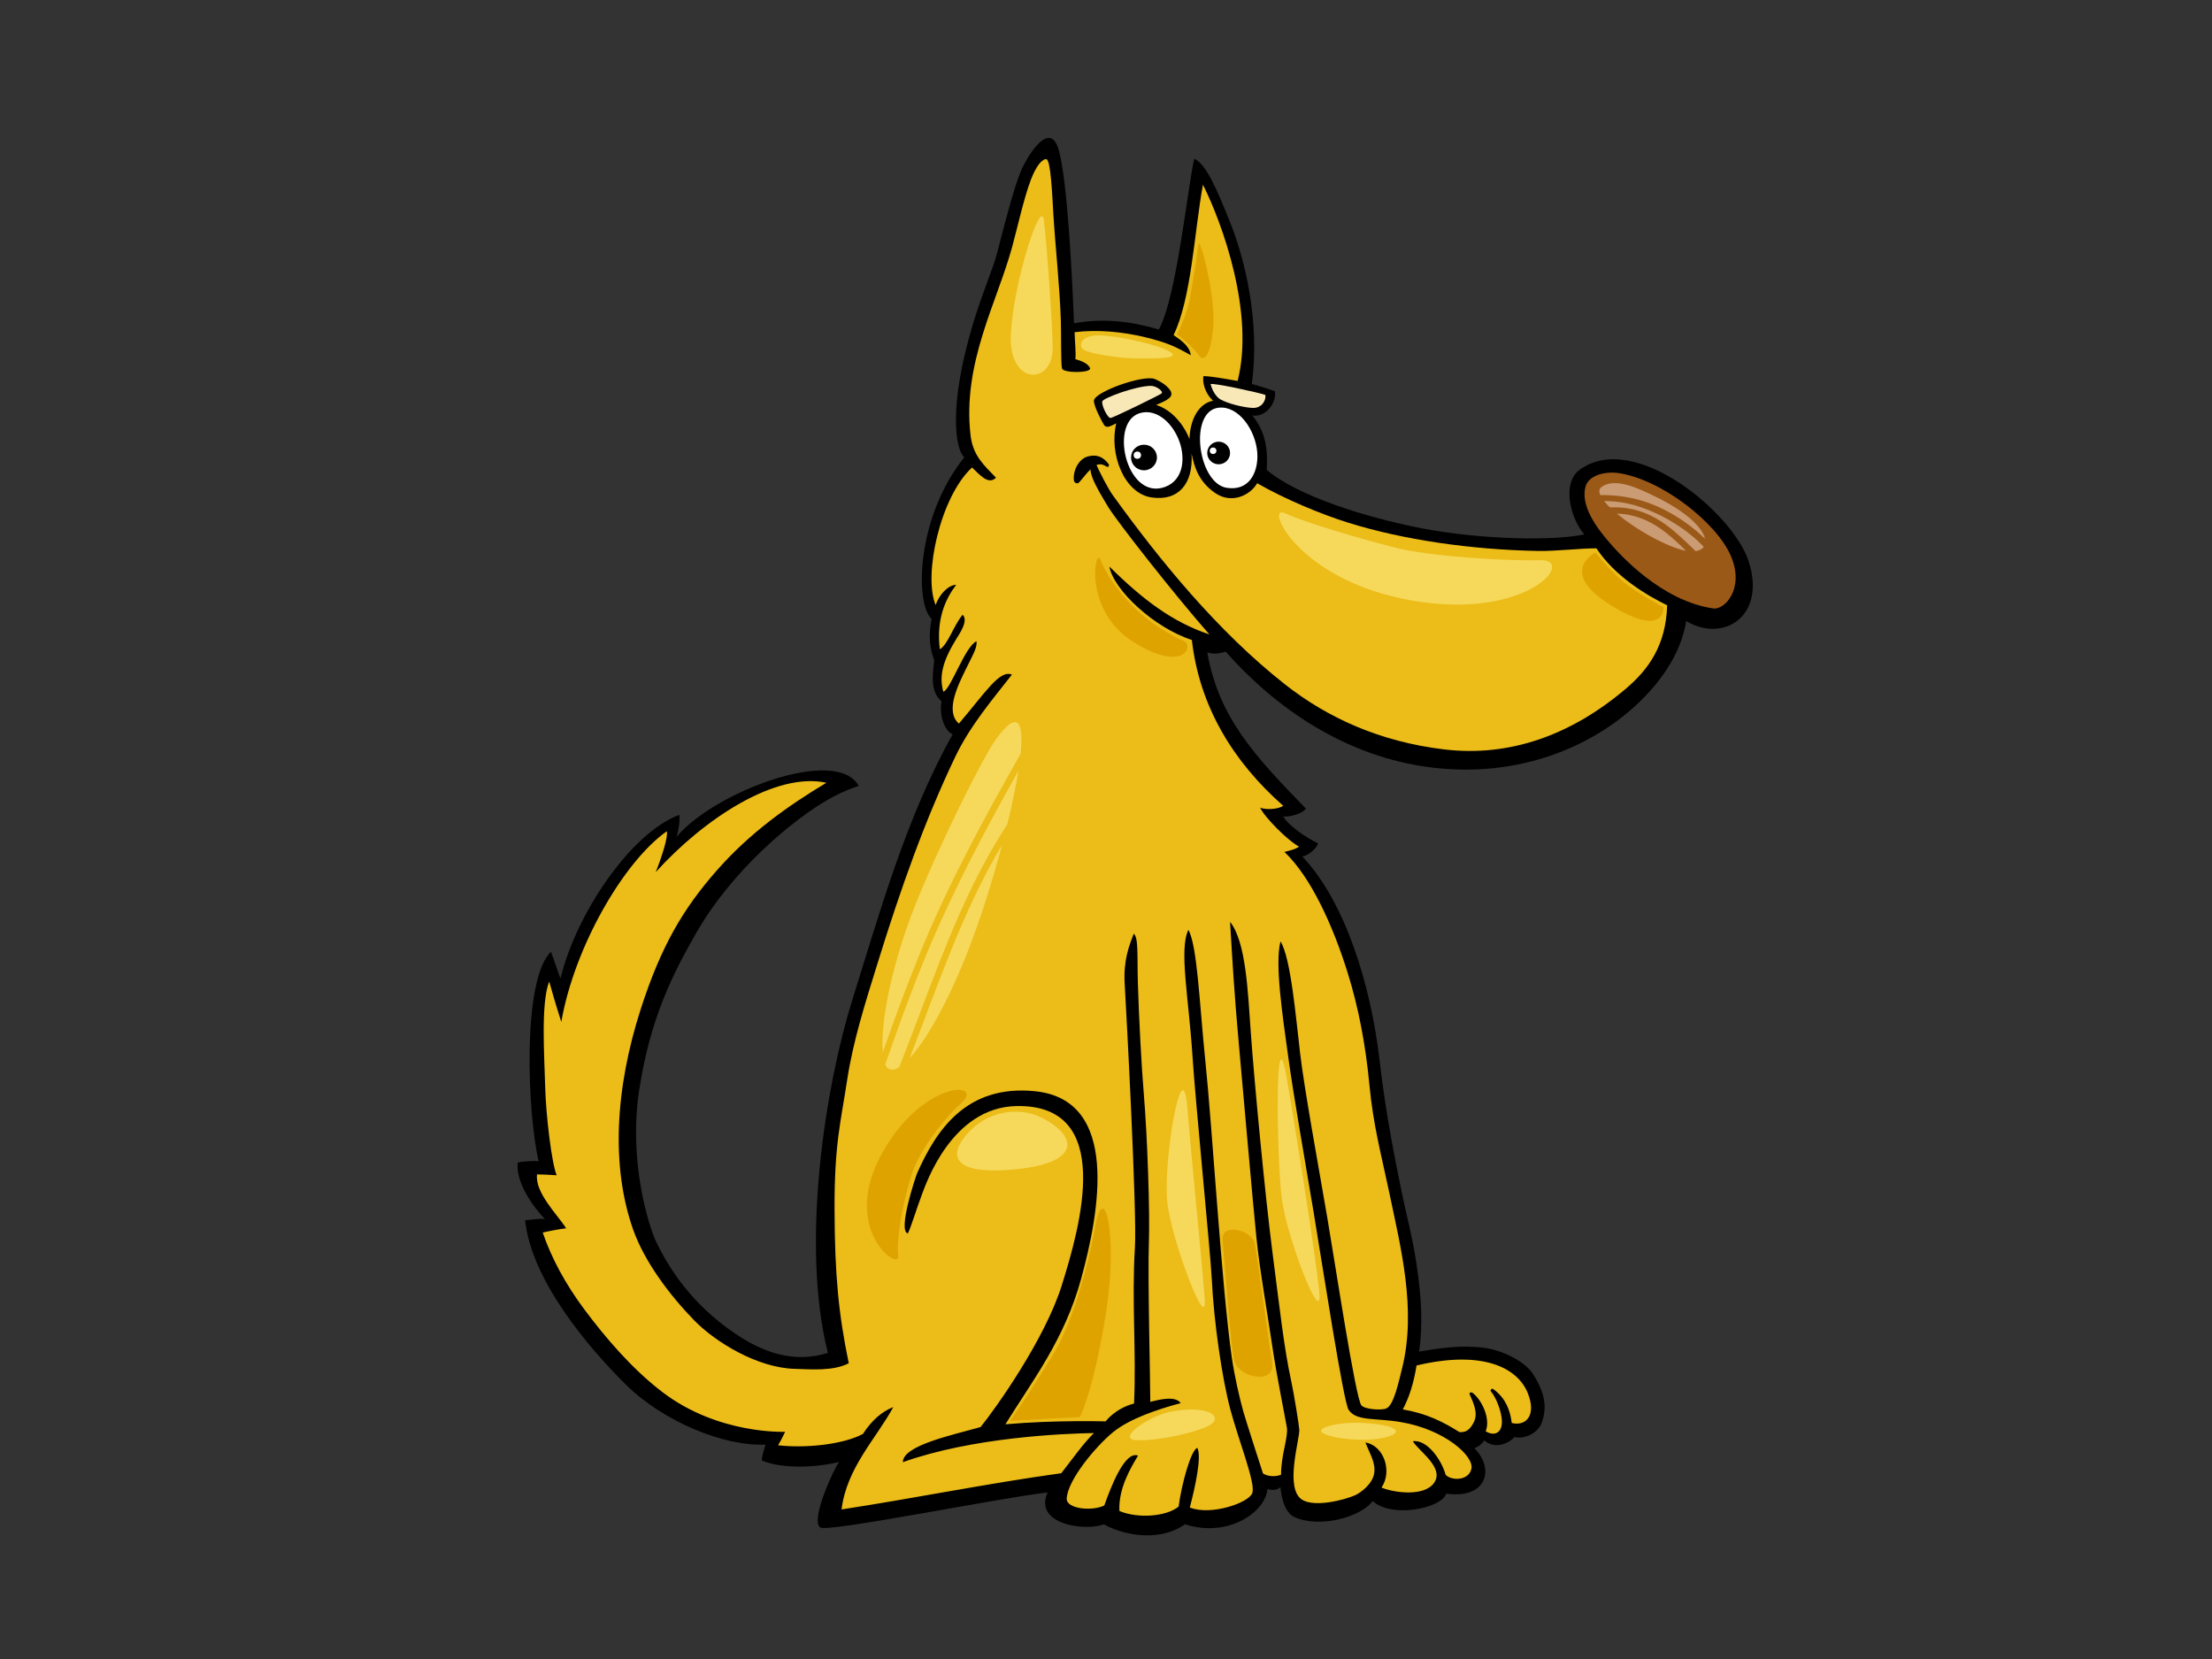 <?xml version="1.0" encoding="utf-8"?>
<!-- Generator: Adobe Illustrator 17.0.0, SVG Export Plug-In . SVG Version: 6.00 Build 0)  -->
<!DOCTYPE svg PUBLIC "-//W3C//DTD SVG 1.1//EN" "http://www.w3.org/Graphics/SVG/1.1/DTD/svg11.dtd">
<svg version="1.1" id="Layer_1" xmlns="http://www.w3.org/2000/svg" xmlns:xlink="http://www.w3.org/1999/xlink" x="0px" y="0px"
	 width="800px" height="600px" viewBox="0 0 800 600" enable-background="new 0 0 800 600" xml:space="preserve">
<rect x="0" y="0" width="800" height="600" fill="#333333" stroke="none"/>
<g>
	<path d="M632.403,202.92c-5.715-17.435-41.386-47.469-61.125-32.999c-6.561,4.807-3.271,17.723,1.706,23.341
		c-11.069,2.437-37.47,1.908-58.685-2.181c-20.661-3.984-45.199-11.799-56.179-21.16c0.527-7.729-0.574-13.997-5.186-19.657
		c4.87,0.802,8.816-4.637,8.173-8.736c-1.659-0.637-5.343-1.821-8.38-2.643c3.137-23.043-2.8-45.697-7.537-57.703
		c-5.311-13.462-9.235-22.104-13.277-23.775c-2.322,9.736-6.342,50.191-12.804,61.761c-9.588-2.837-19.929-4.269-30.675-2.231
		c-0.775-19.132-2.387-50.86-5.431-62.38c-3.046-11.525-11.113,1.151-13.711,7.178c-2.6,6.026-6.183,20.12-8.602,29.514
		c-1.598,6.207-5.046,13.519-8.758,25.799c-8.957,29.631-6.485,45.474-3.177,48.347c-17.496,21.819-17.867,53.026-11.807,58.45
		c-1.165,5.587-0.783,10.547,0.896,14.801c0.052,2.69-2.239,10.991,2.687,14.98c-0.892,4.28,0.693,10.451,4.008,11.956
		c-16.938,30.231-26.545,65.044-36.223,95.86c-9.678,30.814-18.907,87.981-8.902,127.857c-12.529,3.935-23.701-0.407-33.194-6.769
		c-12.661-8.482-22.299-19.66-28.833-33.27c-2.594-5.395-10.203-28.834-6.211-55.006c3.993-26.172,12.271-42.276,20.848-57.224
		c7.326-12.768,19.955-27.791,36.376-40.367c10.392-7.957,17.217-10.851,22.179-12.421c-8.077-14.706-52.624,2.35-65.96,18.503
		c0.797-2.112,1.374-6.118,1.062-8.046c-17.731,6.594-37.551,36.249-42.966,59.225c-1.289-3.315-2.358-7.005-3.459-9.686
		c-10.54,10.104-8.482,58.605-4.455,75.743c-2.134-0.261-6.607,0.18-7.542,0.444c-0.906,7.017,5.574,16.146,9.844,20.497
		c-1.914-0.419-5.781,0.437-7.182,0.352c2.213,21.711,22.897,46.102,36.374,59.441c13.478,13.338,35.485,22.456,50.571,21.737
		c-0.399,1.45-1.463,4.578-1.331,5.766c7.752,3.165,19.765,2.52,27.978,0.514c-1.407,1.39-10.5,20.645-6.94,23.661
		c2.378,2.014,63.184-10.374,82.319-12.641c-5.172,11.491,13.261,14.153,20.406,11.534c4.763,2.879,18.689,7.333,29.277,0
		c15.774,5.05,29.212-4.591,29.828-12.787c2.967,1.082,4.7-0.635,4.7-0.635s0.532,8.706,4.951,10.759
		c9.058,4.213,24.136,0.123,28.39-5.767c6.689,6.277,24.777,2.794,26.616-2.662c14.295,2.054,17.838-8.647,10.202-16.412
		c1.508-0.642,2.602-1.42,3.533-2.838c4.532,3.823,9.819,0.23,10.945-1.216c3.761,0.907,8.636-1.542,9.903-5.299
		c1.521-4.52,1.856-9.484-3.128-17.373c-3.049-4.821-11.228-8.693-17.461-9.556c-8.464-1.173-16.491,0.096-23.801,1.303
		c1.373-9.75,0.893-19.286-0.96-31.773c-1.415-9.536-4.052-19.381-5.395-26.139c-1.548-7.797-5.553-26.39-7.929-47.202
		c-3.202-28.045-12.762-57.94-27.942-73.897c2.748-0.627,5.23-3.299,5.679-4.732c-4.394-2.245-10.359-6.111-12.619-9.78
		c2.248,0.284,6.958-0.945,8.202-2.839c-18.751-19.281-31.547-33.125-35.649-56.47c2.285,0.629,4.259,0.503,6.625-0.315
		c17.674,20.015,43.084,38.144,74.767,41.958c31.68,3.814,57.823-7.809,73.821-22.714c8.039-7.491,16.015-17.897,17.982-30.285
		C623.301,232.661,638.934,222.832,632.403,202.92z"/>
	<path fill="#ECBC18" d="M512.309,493.85c24.07-5.727,36.56,0.905,40.218,9.945c3.221,7.966-0.505,12.12-5.789,10.852
		c-0.779-6.738-3.889-10.312-6.724-12.295c-0.486-0.341-1.185,0.406-0.806,0.861c2.053,2.477,3.815,7.362,3.97,10.561
		c0.207,4.189-2.431,5.903-5.86,3.872c1.859-4.55-1.39-11.292-4.681-13.868c-0.526-0.412-1.4-0.153-1.114,0.498
		c1.316,2.982,3.095,6.722,1.609,9.857c-2.238,4.735-4.813,3.558-5.195,3.861c-6.038-3.782-11.902-6.775-20.582-8.264
		C509.536,505.516,511.197,500.786,512.309,493.85z"/>
	<path fill-rule="evenodd" clip-rule="evenodd" fill="#ECBC18" d="M360.215,172.769c-2.835,2.859-6.152-1.395-8.659-3.699
		c-11.467,10.547-17.721,38.925-13.171,49.72c1.255-3.629,4.391-7.178,7.435-7.287c-3.851,5.073-7.26,12.339-5.916,23.331
		c3.006-1.86,4.752-8.153,8.219-12.503c2.355,2.044-1.388,7.321-2.122,8.517c-5.018,8.152-6.451,13.56-4.841,19.32
		c2.646-0.721,7.783-16.289,12.004-18.256c0.271,2.304-0.982,4.254-3.851,10.102c-2.865,5.851-7.613,15.335-2.508,19.678
		c9.677-11.345,14.709-19.546,19.17-17.715c-7.029,9.021-15.106,18.477-20.443,29.622c-10.852,22.652-19.694,47.373-28.394,75.564
		c-4.046,13.091-8.606,27.227-10.763,41.506c-2.287,15.072-4.638,23.118-4.55,46.872c0.089,23.754,1.465,37.723,5.14,55.498
		c-5.698,2.9-13.446,2.202-19.604,2.022c-13.512-0.396-28.671-9.71-36.278-17.519c-8.981-9.225-18.07-21.323-22.168-33.041
		c-7.914-22.627-6.507-50.714,2.881-79.751c7.373-22.811,15.372-36.189,27.386-49.879c12.012-13.689,25.854-23.469,39.692-31.777
		c-18.315-4.017-44.207,12.979-61.721,32.309c2.015-4.991,4.578-12.778,3.998-14.77c-15.628,11.013-33.461,41.938-38.151,68.957
		c-2.109-6.583-3.305-10.804-4.375-14.626c-3.085,7.934-1.733,27.033-1.464,37.847c0.267,10.815,2.436,28.277,4.169,32.234
		c-2.266-0.132-5.369-0.321-7.102-0.321c-0.826,6.635,7.463,14.636,10.53,19.515c-2.534,0.262-6.796,1.124-8.472,1.531
		c3.096,9.094,8.169,18.586,15.112,27.878c7.559,10.115,17.153,21.414,28.171,29.817c20.302,15.489,44.373,14.36,44.373,14.36
		s-1.06,2.397-2.534,4.876c9.526,1.119,23.311-0.17,30.663-4.086c3.197-4.879,6.706-8.009,11.001-9.738
		c-6.202,11.449-16.827,21.892-18.716,37.03c25.775-3.94,52.535-9.367,79.471-13.104c3.797-4.801,7.754-10.54,11.806-14.527
		c-11.244,0.198-43.916,1.539-69.105,10.538c-0.041-6.083,18.04-9.825,28.094-12.699c5.559-6.807,23.286-31.834,29.339-51.107
		c6.821-21.728,19.281-65.737-16.405-64.988c-23.372,0.491-32.675,28.187-34.12,31.948c-1.771,4.625-3.903,11.745-5.102,14.119
		c-3.759-0.808,2.807-20.528,3.375-21.808c6.882-15.532,17.808-32.139,42.616-29.622c30.928,3.135,23.215,43.968,16.699,67.791
		c-6.017,22.015-17.664,36.926-27.398,52.659c17.992-1.572,36.252-1.047,36.252-1.047s3.388-4.661,10.267-6.462
		c0.869-18.656-0.903-37.085,0.315-56.47c0.791-12.605-3.172-86.547-3.699-95.185c-0.53-8.64,1.612-13.942,3.271-18.253
		c1.774,1.431,1.2,7.965,1.49,17.732c0.383,12.975,1.343,30.656,2.118,39.787c1.36,16.004,2.275,43.82,1.861,54.426
		c-0.45,11.499,0.524,50.293,0.52,57.361c3.178-0.785,9.04-2.333,10.997,0.461c-8.084,2.153-18.406,5.559-24.493,10.53
		c-6.088,4.974-16.469,17.273-16.732,24.031c-0.142,3.623,8.934,4.679,13.586,2.466c2.443-6.885,7.436-19.881,12.223-18.05
		c-2.686,4.408-7.179,11.996-6.754,20.044c6.704,2.779,16.877,2.058,21.412-1.6c1.05-8.058,4.466-20.533,6.768-21.225
		c1.639,3.033-0.725,13.948-2.714,21.559c7.507,3.045,21.427-1.67,22.62-5.286c1.198-3.618-5.062-19.276-7.963-30.171
		c-2.989-11.225-5.969-31.62-6.723-47.269c-0.414-8.728-5.923-64.268-6.978-80.596c-1.36-21.08-4.914-38.568-1.484-45.582
		c3.241,5.622,4.022,26.904,6.088,46.86c2.628,25.39,5.883,81.361,9.573,107.48c0.966,6.831,2.861,15.033,4.182,19.743
		c0.991,3.531,7.145,22.513,7.145,22.513s2.647,1.834,6.524,0.471c0.01-7.214,2.672-13.685,2.112-17.091
		c-0.565-3.406-3.803-19.401-5.195-28.928c-1.935-13.256-4.5-26.965-5.822-39.793c-1.321-12.826-4.688-51.73-6.354-69.997
		c-1.666-18.261-2.366-30.774-3.167-44.148c5.718,7.122,6.418,24.844,7.485,39.877c1.264,17.856,5.21,59.347,7.857,79.769
		c2.647,20.416,4.133,34.34,6.825,46.701c0.917,4.196,2.8,15.872,2.866,17.269c0.168,3.667-5.508,21.575,1.171,25.456
		c4.523,2.629,14.884,0.105,19.002-1.712c1.875-0.823,6.174-3.922,6.874-7.745c0.702-3.82-1.402-6.949-3.133-11.335
		c6.738,1.126,9.809,10.5,5.812,16.303c4.572,1.926,15.862,3.428,19.197-1.979c3.332-5.408-5.6-11.077-7.865-14.768
		c5.331-0.792,10.529,7.122,11.862,12.13c2.058,2.196,8.402,2.243,9.333-2.24c0.932-4.484-9.56-14.155-25.669-16.854
		c-9.227-1.542-15.973-0.211-18.756-4.42c-1.898-2.885-9.427-52.173-12.629-71.347c-3.135-18.771-7.229-41.9-9.215-56.399
		c-1.984-14.495-4.917-33.487-2.785-41.662c3.734,5.935,5.543,27.38,7.103,40.524c1.563,13.149,6.418,39.607,9.792,59.247
		c2.77,16.104,10.282,65.795,12.385,68.078c1.294,1.412,7.192,1.816,8.981,1.076c2.714-1.126,4.478-9.586,5.701-14.467
		c5.321-21.25-0.481-43.753-4.606-63.517c-2.723-13.033-5.802-24.2-7.199-39.024c-1.41-14.971-4.081-28.479-7.921-40.747
		c-5.237-16.733-13.176-34.401-22.815-43.516c0.991-0.28,4.394-0.979,5.245-1.962c-3.828-1.963-12.264-10.36-14.034-14.021
		c2.837,0.981,7.044,0.303,8.365-0.701c-18.142-15.945-30.342-36.011-33.053-59.984c-13.435-4.298-28.252-17.913-29.842-26.549
		c12.173,12.04,22.904,20.118,36.181,24.556c-12.52-14.248-33.508-40.943-36.711-46.284c-4.568-7.623-8.425-13.891-5.12-17.164
		c2.334,5.305,5.335,10.93,6.889,13.084c17.102,23.705,38.018,49.33,62.263,68.407c15.34,12.069,34.342,20.77,57.621,23.541
		c23.449,2.79,45.695-5.009,65.653-21.933c8.232-6.981,14.517-15.701,14.97-30.192c-7.446-3.623-18.795-10.382-25.603-20.609
		c-6.186,0.007-14.692,1.071-21.046,0.952c-24.191-0.441-48.842-4.003-68.818-10.253c-9.558-2.992-22.768-8.452-32.822-14.241
		c-2.383,4.218-9.181,7.791-15.35,3.43c-5.56-3.925-7.285-8.8-8.38-14.175c0.712,10.984-4.779,17.301-14.439,15.891
		c-10-1.46-15.429-15.808-12.8-26.792c-2.556,1.314-3.608,1.709-4.391,0.601c-0.466-0.664-3.889-6.986-3.672-8.863
		c0.374-3.224,17.92-9.393,21.965-7.792c2.628,1.04,6.148,3.474,6.059,5.507c-0.074,1.771-3.58,2.996-5.532,3.895
		c5.258,1.556,9.852,6.651,12.061,12.343c0.224-6.997,3.17-12.784,8.533-13.908c-1.836-1.512-4.04-5.329-3.487-8.871
		c2.753,0,8.385,1.055,12.37,1.755c6.209-24.454-5.467-56.905-12.545-70.994c-3.192,17.633-4.146,40.988-10.627,54.422
		c3.098,2.031,5.849,4.134,6.238,7.262c-5.642-3.19-8.732-4.622-16.307-6.471c-8.551-2.088-17.632-2.87-25.713-1.86
		c0.089,3.637,0.536,7.71,0.271,9.749c1.522,0.442,4.479,1.331,5.287,3.192c0.805,1.861-9.677,1.948-10.123,0.176
		c-0.45-1.773-0.255-12.643-0.412-17.287c-0.412-12.43-1.988-26.717-2.719-38.626c-0.379-6.189-0.903-19.597-2.515-19.777
		c-1.474-0.163-3.713,2.39-5.648,7.532c-2.558,6.801-4.853,17.346-6.811,24.492c-5.421,19.779-17.989,41.905-14.971,67.794
		C351.874,164.875,355.924,168.284,360.215,172.769z"/>
	<path fill-rule="evenodd" clip-rule="evenodd" fill="#F8E8B7" d="M416.241,139.553c-5.383,0.021-17.116,4.343-17.562,5.584
		c-0.45,1.242,1.879,6.115,2.954,6.026c1.078-0.088,17.871-8.344,18.459-8.861C420.895,141.593,418.235,139.546,416.241,139.553z"/>
	<path fill-rule="evenodd" clip-rule="evenodd" fill="#F8E8B7" d="M437.832,138.933c0.54,2.127,1.834,4.47,3.495,5.495
		c2.834,1.563,8.239,2.926,11.648,3.103c3.404,0.176,5.003-2.842,4.661-4.699C455.435,142.03,438.549,138.314,437.832,138.933z"/>
	<path fill-rule="evenodd" clip-rule="evenodd" fill="#FFFFFF" d="M442.278,147.417c6.968,0.557,12.483,9.757,12.483,17.576
		c0,6.197-3.13,12.671-11.106,11.432C432.817,174.742,429.443,146.389,442.278,147.417z"/>
	<path fill-rule="evenodd" clip-rule="evenodd" fill="#FFFFFF" d="M421.437,176.072c-6.715,2.528-11.716-2.754-13.841-9.298
		c-2.267-6.988-1.259-15.415,4.433-17.292c5.539-1.828,11.262,2.526,14.067,9.04C428.873,164.972,428.346,173.469,421.437,176.072z"
		/>
	<path fill-rule="evenodd" clip-rule="evenodd" fill="#9B5918" d="M585.099,171.059c-4.047-0.563-10.428,0.541-11.665,4.9
		c-1.745,6.155,3.088,13.235,5.513,16.409c6.997,9.156,22.529,25.059,40.703,27.685c4.062,0.584,11.419-7.112,6.351-18.98
		C620.943,189.204,600.994,173.279,585.099,171.059z"/>
	<path fill-rule="evenodd" clip-rule="evenodd" fill="#CB9B73" d="M592.895,180.821c-4.739-1.299-9.454-1.835-14.12-1.765
		c-0.528-1.21-0.471-2.207,0.37-2.863c4.917-3.823,14.021,0.753,18.968,3.126c12.161,5.839,17.664,11.674,18.524,15.542
		C609.916,188.248,600.977,183.034,592.895,180.821z"/>
	<path fill-rule="evenodd" clip-rule="evenodd" fill="#CB9B73" d="M613.231,199.321c-7.226-6.997-13.94-13.792-24.585-15.489
		c-2.117-0.336-4.256-0.41-6.396-0.314c-0.828-0.804-1.545-1.583-2.125-2.319c4.074,0.037,8.148,0.593,12.146,1.858
		c8.266,2.611,17.383,7.862,23.924,14.716C615.614,198.586,614.604,199.125,613.231,199.321z"/>
	<path fill-rule="evenodd" clip-rule="evenodd" fill="#CB9B73" d="M589.57,186.313c8.56,1.856,14.352,7.176,20.2,12.874
		c-0.582-0.101-1.186-0.227-1.826-0.408c-6.953-1.967-16.811-7.712-23.187-13.023C586.376,185.802,587.983,185.968,589.57,186.313z"
		/>
	<path fill-rule="evenodd" clip-rule="evenodd" fill="#F6D95B" d="M557.017,202.601c-12.644,0.348-40.043-1.392-52.337-4.518
		c-12.291-3.126-32.664-9.033-40.04-12.508c-7.377-3.474,4.214,24.324,46.012,31.619
		C552.448,224.492,570.363,202.234,557.017,202.601z"/>
	<path fill-rule="evenodd" clip-rule="evenodd" fill="#F6D95B" d="M420.031,125.813c-4.563-1.747-16.509-4.518-22.83-4.518
		c-6.324,0-7.377,3.822-5.268,5.213c2.106,1.389,12.992,3.128,19.317,3.128C417.572,129.635,430.921,129.982,420.031,125.813z"/>
	<path fill-rule="evenodd" clip-rule="evenodd" fill="#F6D95B" d="M380.692,126.508c0.17-6.263-2.109-38.567-3.161-46.909
		c-1.053-8.338-10.887,22.24-11.942,41.002C364.535,139.363,380.342,139.363,380.692,126.508z"/>
	<path fill-rule="evenodd" clip-rule="evenodd" fill="#DFA300" d="M425.652,120.948c0,0,3.51-6.255,4.917-14.244
		c1.208-6.88,2.457-14.942,2.81-18.417c0.352-3.475,6.674,19.112,5.269,31.27c-1.407,12.164-4.214,10.426-5.269,8.689
		C432.324,126.508,427.407,121.991,425.652,120.948z"/>
	<path fill-rule="evenodd" clip-rule="evenodd" fill="#DFA300" d="M428.109,231.787c0,0-8.429-3.474-16.157-10.424
		c-7.725-6.949-12.291-14.594-14.048-19.111c-1.759-4.515-6.324,18.417,11.942,29.881
		C428.109,243.603,431.974,233.526,428.109,231.787z"/>
	<path fill-rule="evenodd" clip-rule="evenodd" fill="#DFA300" d="M601.622,219.624c0,0-9.834-5.21-14.748-9.38
		c-4.917-4.169-9.834-10.423-9.834-10.423s-14.054,6.948,5.617,19.109C602.325,231.094,601.622,219.624,601.622,219.624z"/>
	<path fill-rule="evenodd" clip-rule="evenodd" fill="#DFA300" d="M395.794,445.474c0,0-5.271,28.491-14.753,44.127
		c-9.483,15.636-15.803,24.325-15.803,24.325s5.618-0.349,11.238-0.695c5.618-0.351,14.051-0.695,14.051-0.695
		s4.917-9.035,9.484-37.875C404.575,445.82,398.956,424.628,395.794,445.474z"/>
	<path fill-rule="evenodd" clip-rule="evenodd" fill="#DFA300" d="M346.97,399.611c-3.247,2.678-14.4,15.287-17.562,26.058
		c-3.159,10.772-5.267,22.584-4.566,28.491c0.706,5.905-21.074-9.382-5.97-36.829C333.975,389.88,357.51,390.924,346.97,399.611z"/>
	<path fill-rule="evenodd" clip-rule="evenodd" fill="#DFA300" d="M442.163,448.604c0.698,6.573,2.807,37.177,4.21,43.43
		c1.407,6.256,15.106,9.035,13.698,0.697c-1.405-8.34-5.264-38.222-6.322-43.086C452.697,444.779,441.455,442,442.163,448.604z"/>
	<path fill-rule="evenodd" clip-rule="evenodd" fill="#F6D95B" d="M375.773,403.778c-5.268-2.431-16.538-3.531-25.29,5.558
		c-7.022,7.298-8.079,15.984,16.859,13.552C392.281,420.457,389.193,409.971,375.773,403.778z"/>
	<path fill-rule="evenodd" clip-rule="evenodd" fill="#F6D95B" d="M423.367,510.565c-7.537,1.412-20.197,9.96-12.117,10.308
		c8.079,0.346,24.589-3.474,27.396-6.255C441.455,511.838,436.363,508.135,423.367,510.565z"/>
	<path fill-rule="evenodd" clip-rule="evenodd" fill="#F6D95B" d="M492.737,514.618c-8.254-0.441-17.913,1.738-14.048,3.82
		c3.864,2.086,15.803,3.128,22.48,1.39C507.843,518.09,505.733,515.313,492.737,514.618z"/>
	<path fill-rule="evenodd" clip-rule="evenodd" fill="#F6D95B" d="M332.778,344.596c-4.863,11.878-9.285,23.907-13.51,36.007
		c-0.998-11.775,3.925-33.742,11.944-53.766c8.755-21.868,24.377-53.177,29.035-59.553c7.865-10.782,10.022-6.261,8.882,5.301
		C355.828,296.001,342.966,319.703,332.778,344.596z"/>
	<path fill-rule="evenodd" clip-rule="evenodd" fill="#F6D95B" d="M362.395,305.621c-3.421,12.861-7.684,26.302-11.829,37.035
		c-7.68,19.907-15.641,33.616-21.598,40.048C339.175,356.547,347.979,329.693,362.395,305.621z"/>
	<path fill-rule="evenodd" clip-rule="evenodd" fill="#F6D95B" d="M325.191,385.987c-2.337,1.428-4.1,1.146-5.039-0.969
		c4.403-12.763,9.011-25.453,14.128-37.963c9.639-23.549,21.557-46.038,34.029-68.222c-0.897,5.662-2.295,12.307-4.011,19.338
		C346.6,325.136,337.085,356.155,325.191,385.987z"/>
	<ellipse fill-rule="evenodd" clip-rule="evenodd" cx="440.739" cy="163.827" rx="4.132" ry="4.088"/>
	<ellipse fill-rule="evenodd" clip-rule="evenodd" cx="413.739" cy="165.46" rx="4.682" ry="4.632"/>
	<path fill-rule="evenodd" clip-rule="evenodd" d="M393.363,165.104c3.229-0.921,5.638,0.111,7.596,2.744
		c0.369,0.499-0.146,1.327-0.751,0.913c-2.332-1.592-3.974-0.749-5.725,0.907c-1.5,1.417-2.805,3.25-4.196,4.785
		c-0.696,0.77-1.787,0.174-1.898-0.713C387.984,170.557,389.895,166.092,393.363,165.104z"/>
	<ellipse fill-rule="evenodd" clip-rule="evenodd" fill="#FFFFFF" cx="411.337" cy="164.618" rx="1.335" ry="1.32"/>
	<ellipse fill-rule="evenodd" clip-rule="evenodd" fill="#FFFFFF" cx="438.729" cy="163.023" rx="1.198" ry="1.184"/>
	<path fill-rule="evenodd" clip-rule="evenodd" fill="#F6D95B" d="M465.372,389.91c2.615,15,9.888,60.467,11.685,76.473
		c1.797,16.009-11.685-18.671-13.484-32.899C461.776,419.255,460.877,364.122,465.372,389.91z"/>
	<path fill-rule="evenodd" clip-rule="evenodd" fill="#F6D95B" d="M429.413,400.579c1.442,17.817,5.395,56.912,6.295,69.364
		c0.897,12.449-11.69-20.454-13.486-34.682C420.424,421.032,427.614,378.348,429.413,400.579z"/>
</g>
</svg>
